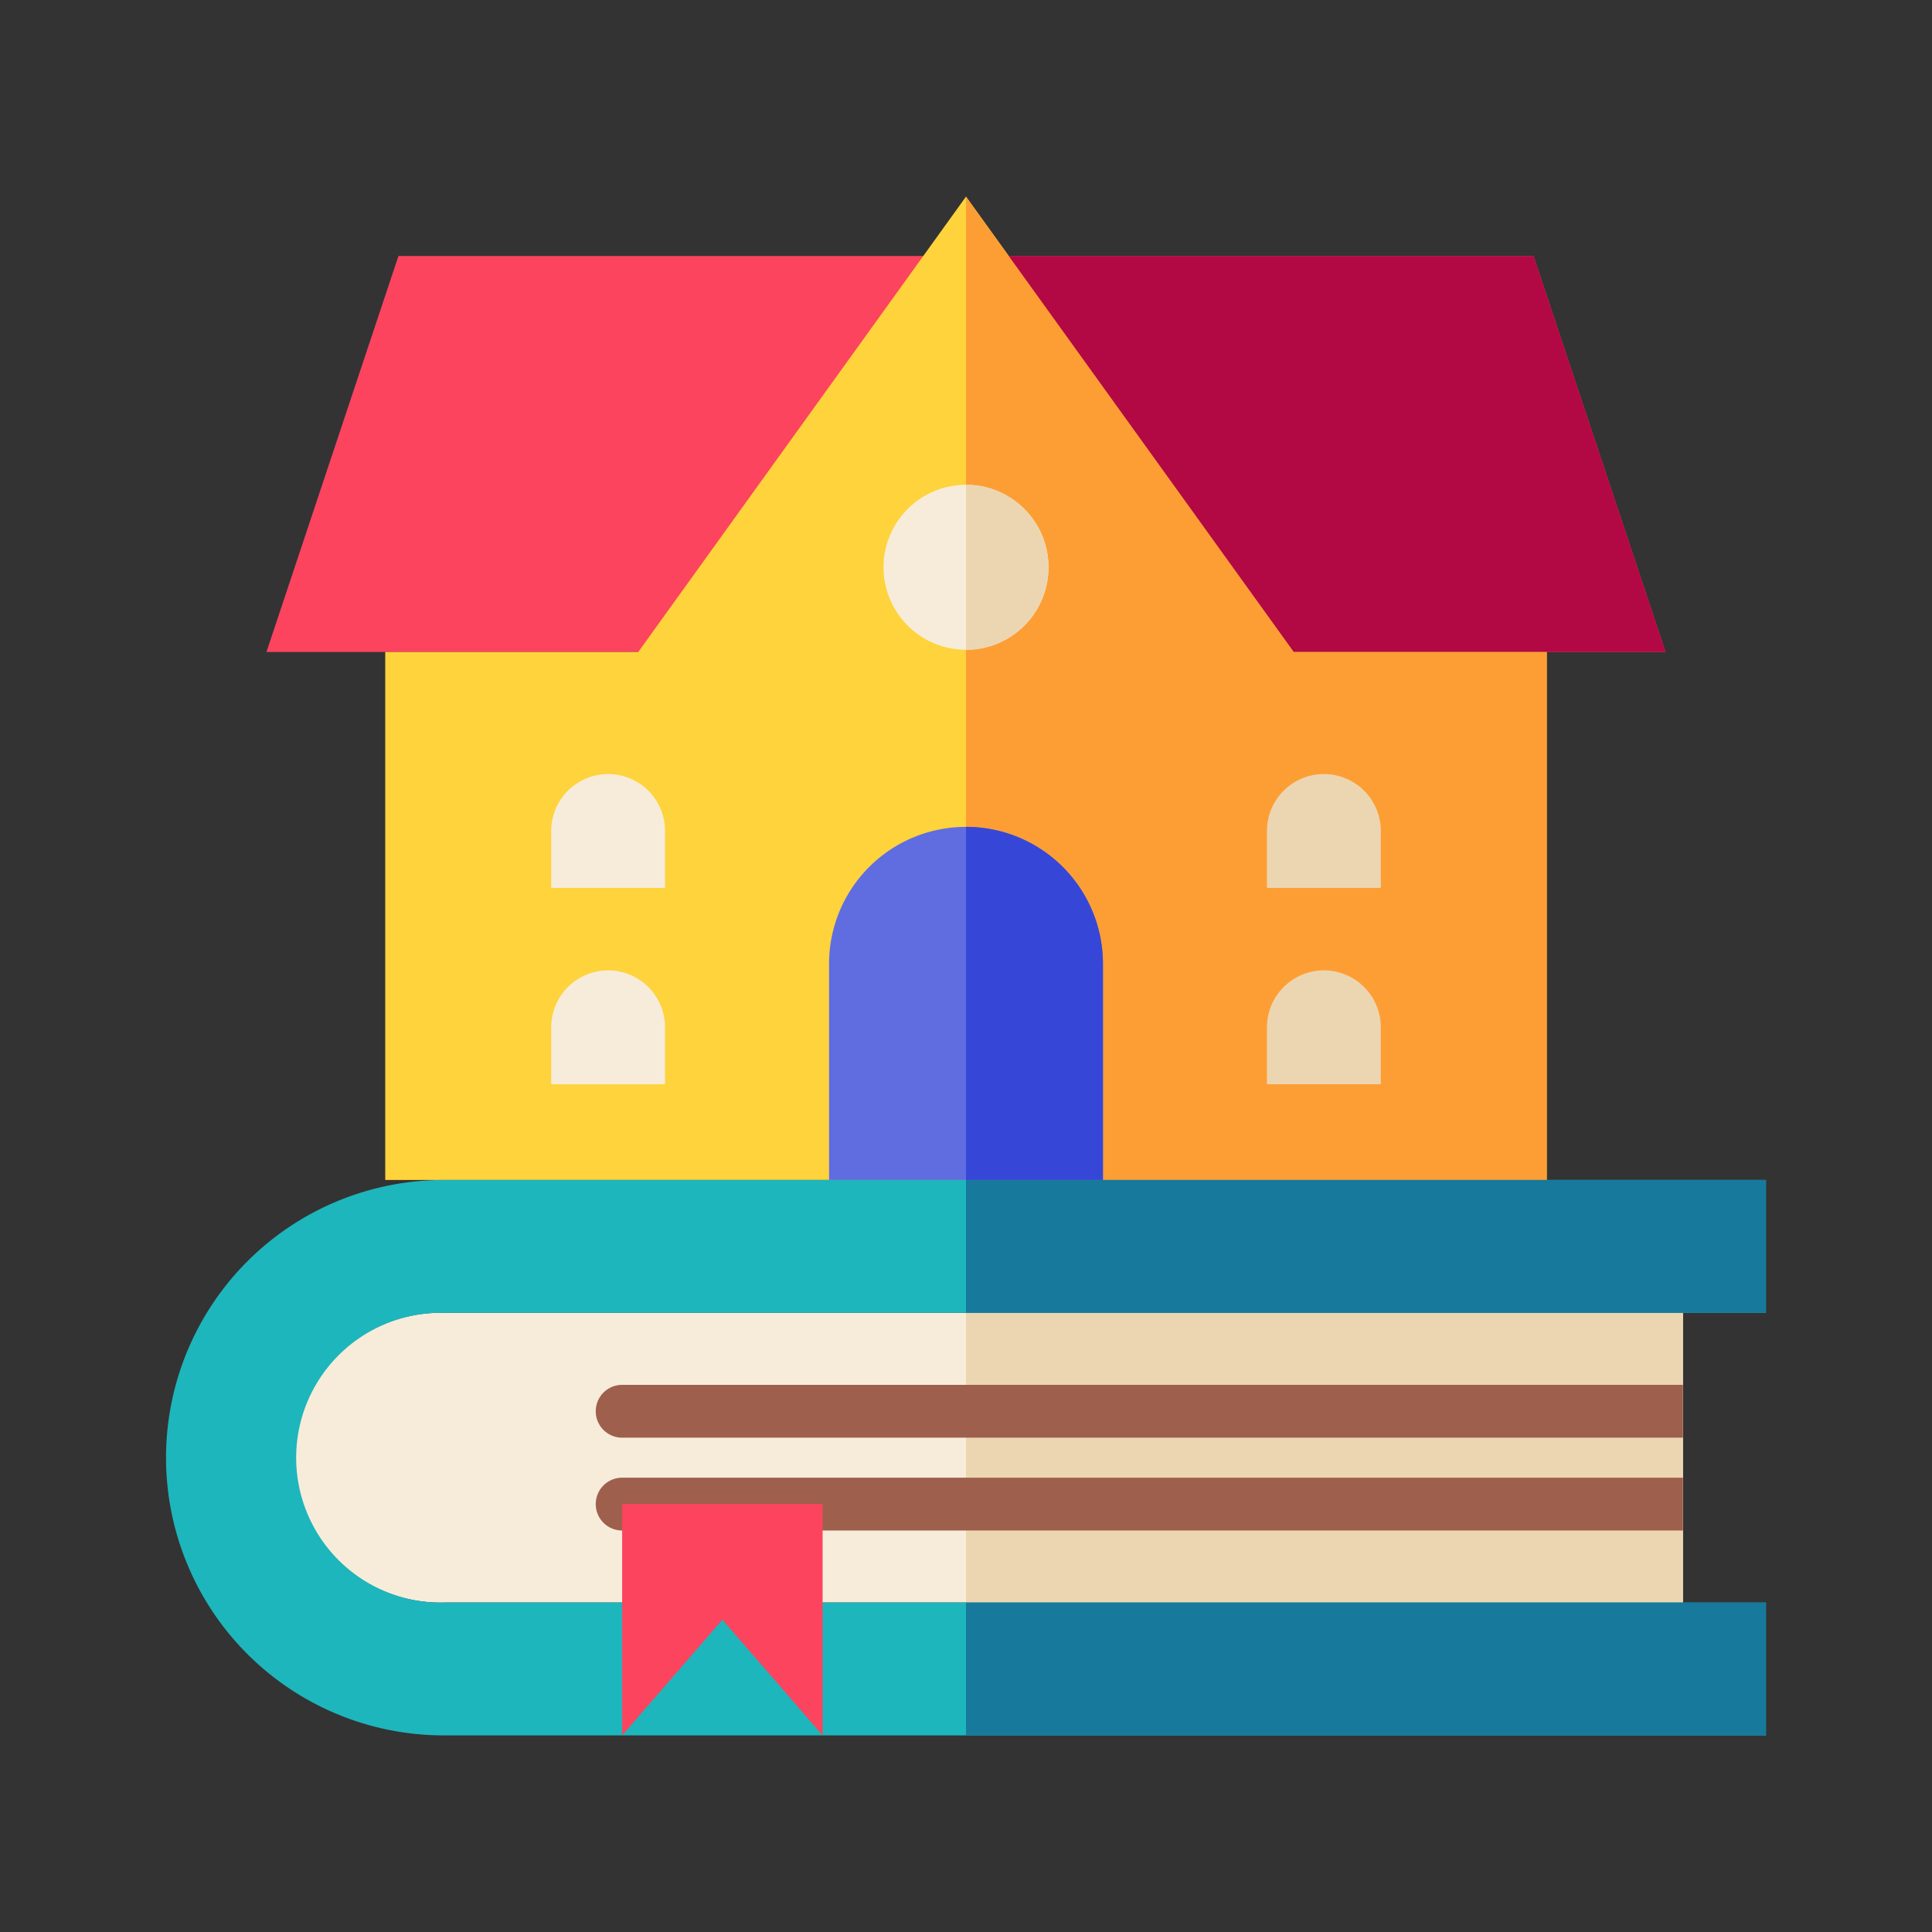 <svg id="Layer_1" data-name="Layer 1" xmlns="http://www.w3.org/2000/svg" viewBox="0 0 128 128"><rect x="0" y="0" width="128" height="128" fill="#333333" stroke="none"/><title>LIBRARY</title><path d="M111.5,86.98v19.19H29.48a9.6,9.6,0,1,1,0-19.19Z" style="fill:#f7ecda"/><rect x="64" y="86.98" width="47.5" height="19.19" style="fill:#ecd6b2"/><polygon points="110.347 43.195 17.653 43.195 26.398 16.961 101.602 16.961 110.347 43.195" style="fill:#fc445e"/><polygon points="85.716 43.195 64 13.026 42.284 43.195 25.523 43.195 25.523 78.174 102.477 78.174 102.477 43.195 85.716 43.195" style="fill:#fed33c"/><polygon points="64 43.195 110.347 43.195 101.602 16.961 64 16.961 64 43.195" style="fill:#b20944"/><polygon points="102.477 78.174 102.477 43.195 85.716 43.195 64 13.026 64 78.174 102.477 78.174" style="fill:#fd9e35"/><path d="M29.481,86.977H117v-8.8H29.4A18.4,18.4,0,0,0,11,96.574h0a18.4,18.4,0,0,0,18.4,18.4H117v-8.8H29.481a9.6,9.6,0,1,1,0-19.193Z" style="fill:#1db6bc"/><path d="M111.5,91.75v3.5H41.22a1.75,1.75,0,0,1,0-3.5Z" style="fill:#9f5f4d"/><path d="M111.5,97.9v3.5H41.22a1.75,1.75,0,0,1,0-3.5Z" style="fill:#9f5f4d"/><polygon points="54.5 114.974 47.86 107.31 41.219 114.974 41.219 99.646 54.5 99.646 54.5 114.974" style="fill:#fc445e"/><path d="M64,54.782h0a9.073,9.073,0,0,1,9.073,9.073V78.174a0,0,0,0,1,0,0H54.927a0,0,0,0,1,0,0V63.854A9.073,9.073,0,0,1,64,54.782Z" style="fill:#606de0"/><circle cx="64" cy="37.584" r="5.465" style="fill:#f7ecda"/><path d="M40.289,51.284h0a3.771,3.771,0,0,1,3.771,3.771v3.771a0,0,0,0,1,0,0H36.518a0,0,0,0,1,0,0V55.055a3.771,3.771,0,0,1,3.771-3.771Z" style="fill:#f7ecda"/><path d="M40.289,64.291h0a3.771,3.771,0,0,1,3.771,3.771v3.771a0,0,0,0,1,0,0H36.518a0,0,0,0,1,0,0V68.062A3.771,3.771,0,0,1,40.289,64.291Z" style="fill:#f7ecda"/><path d="M87.711,51.284h0a3.771,3.771,0,0,1,3.771,3.771v3.771a0,0,0,0,1,0,0H83.94a0,0,0,0,1,0,0V55.055a3.771,3.771,0,0,1,3.771-3.771Z" style="fill:#ecd6b2"/><path d="M87.711,64.291h0a3.771,3.771,0,0,1,3.771,3.771v3.771a0,0,0,0,1,0,0H83.94a0,0,0,0,1,0,0V68.062A3.771,3.771,0,0,1,87.711,64.291Z" style="fill:#ecd6b2"/><path d="M73.073,78.174V63.854A9.073,9.073,0,0,0,64,54.781V78.174Z" style="fill:#3647d7"/><path d="M69.465,37.584A5.465,5.465,0,0,0,64,32.118V43.049A5.465,5.465,0,0,0,69.465,37.584Z" style="fill:#ecd6b2"/><rect x="64" y="106.17" width="53" height="8.804" style="fill:#17799b"/><rect x="64" y="78.174" width="53" height="8.804" style="fill:#17799b"/></svg>
